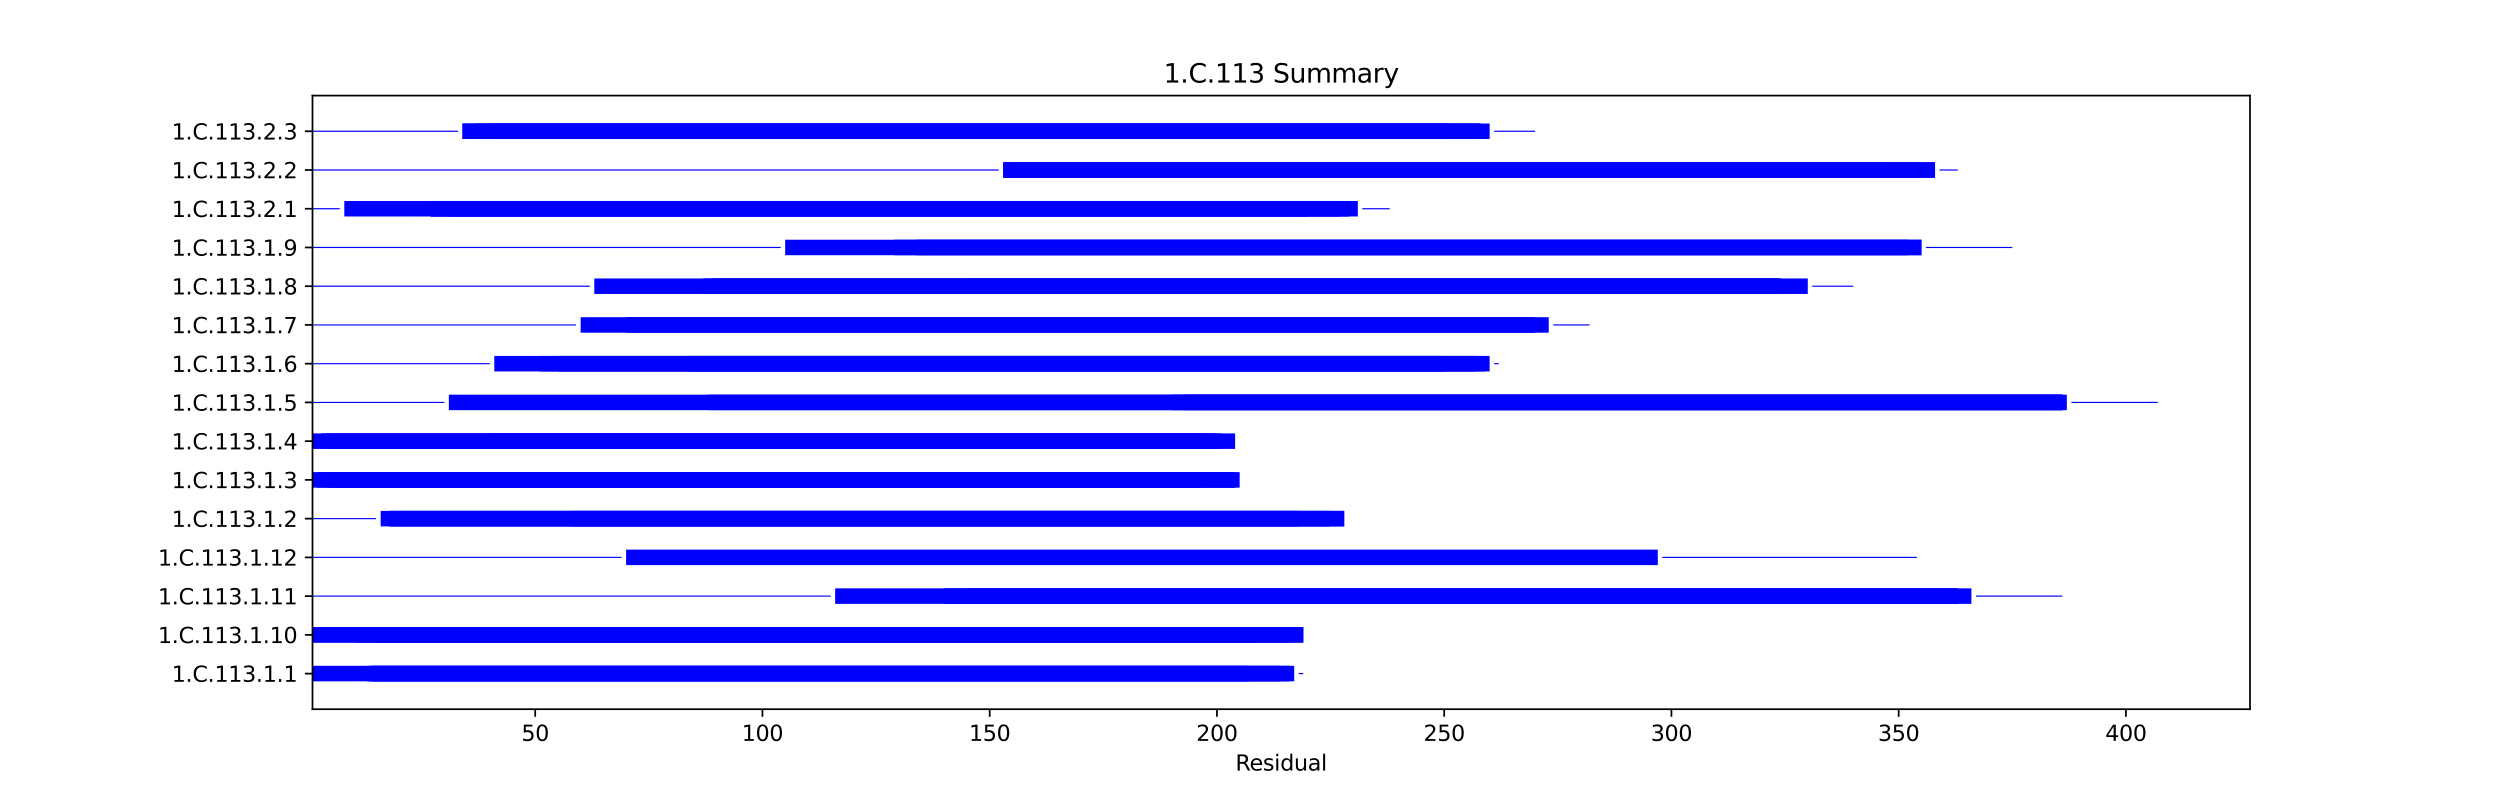 <?xml version="1.0" encoding="utf-8" standalone="no"?>
<!DOCTYPE svg PUBLIC "-//W3C//DTD SVG 1.1//EN"
  "http://www.w3.org/Graphics/SVG/1.1/DTD/svg11.dtd">
<svg xmlns:xlink="http://www.w3.org/1999/xlink" width="1152pt" height="367.2pt" viewBox="0 0 1152 367.2" xmlns="http://www.w3.org/2000/svg" version="1.1">
 <defs>
  <style type="text/css">*{stroke-linejoin: round; stroke-linecap: butt}</style>
 </defs>
 <g id="figure_1">
  <g id="patch_1">
   <path d="M 0 367.2 
L 1152 367.2 
L 1152 0 
L 0 0 
z
" style="fill: #ffffff"/>
  </g>
  <g id="axes_1">
   <g id="patch_2">
    <path d="M 144 326.808 
L 1036.8 326.808 
L 1036.8 44.064 
L 144 44.064 
z
" style="fill: #ffffff"/>
   </g>
   <g id="patch_3">
    <path d="M 144 313.956 
L 594.274 313.956 
L 594.274 306.816 
L 144 306.816 
z
" clip-path="url(#p13ab1cbaf1)" style="fill: #0000ff"/>
   </g>
   <g id="patch_4">
    <path d="M 169.132 313.956 
L 596.369 313.956 
L 596.369 306.816 
L 169.132 306.816 
z
" clip-path="url(#p13ab1cbaf1)" style="fill: #0000ff"/>
   </g>
   <g id="patch_5">
    <path d="M 171.226 313.956 
L 590.086 313.956 
L 590.086 306.816 
L 171.226 306.816 
z
" clip-path="url(#p13ab1cbaf1)" style="fill: #0000ff"/>
   </g>
   <g id="patch_6">
    <path d="M 171.226 313.956 
L 575.426 313.956 
L 575.426 306.816 
L 171.226 306.816 
z
" clip-path="url(#p13ab1cbaf1)" style="fill: #0000ff"/>
   </g>
   <g id="patch_7">
    <path d="M 598.463 310.654 
L 600.557 310.654 
L 600.557 310.118 
L 598.463 310.118 
z
" clip-path="url(#p13ab1cbaf1)" style="fill: #0000ff"/>
   </g>
   <g id="patch_8">
    <path d="M 144 296.106 
L 600.557 296.106 
L 600.557 288.966 
L 144 288.966 
z
" clip-path="url(#p13ab1cbaf1)" style="fill: #0000ff"/>
   </g>
   <g id="patch_9">
    <path d="M 144 296.106 
L 600.557 296.106 
L 600.557 288.966 
L 144 288.966 
z
" clip-path="url(#p13ab1cbaf1)" style="fill: #0000ff"/>
   </g>
   <g id="patch_10">
    <path d="M 164.943 296.106 
L 579.614 296.106 
L 579.614 288.966 
L 164.943 288.966 
z
" clip-path="url(#p13ab1cbaf1)" style="fill: #0000ff"/>
   </g>
   <g id="patch_11">
    <path d="M 173.32 296.106 
L 594.274 296.106 
L 594.274 288.966 
L 173.32 288.966 
z
" clip-path="url(#p13ab1cbaf1)" style="fill: #0000ff"/>
   </g>
   <g id="patch_12">
    <path d="M 144 274.954 
L 382.75 274.954 
L 382.75 274.418 
L 144 274.418 
z
" clip-path="url(#p13ab1cbaf1)" style="fill: #0000ff"/>
   </g>
   <g id="patch_13">
    <path d="M 384.844 278.256 
L 908.419 278.256 
L 908.419 271.116 
L 384.844 271.116 
z
" clip-path="url(#p13ab1cbaf1)" style="fill: #0000ff"/>
   </g>
   <g id="patch_14">
    <path d="M 435.108 278.256 
L 902.137 278.256 
L 902.137 271.116 
L 435.108 271.116 
z
" clip-path="url(#p13ab1cbaf1)" style="fill: #0000ff"/>
   </g>
   <g id="patch_15">
    <path d="M 445.579 278.256 
L 902.137 278.256 
L 902.137 271.116 
L 445.579 271.116 
z
" clip-path="url(#p13ab1cbaf1)" style="fill: #0000ff"/>
   </g>
   <g id="patch_16">
    <path d="M 910.514 274.954 
L 950.305 274.954 
L 950.305 274.418 
L 910.514 274.418 
z
" clip-path="url(#p13ab1cbaf1)" style="fill: #0000ff"/>
   </g>
   <g id="patch_17">
    <path d="M 144 257.104 
L 286.412 257.104 
L 286.412 256.568 
L 144 256.568 
z
" clip-path="url(#p13ab1cbaf1)" style="fill: #0000ff"/>
   </g>
   <g id="patch_18">
    <path d="M 288.507 260.406 
L 763.913 260.406 
L 763.913 253.266 
L 288.507 253.266 
z
" clip-path="url(#p13ab1cbaf1)" style="fill: #0000ff"/>
   </g>
   <g id="patch_19">
    <path d="M 766.007 257.104 
L 883.288 257.104 
L 883.288 256.568 
L 766.007 256.568 
z
" clip-path="url(#p13ab1cbaf1)" style="fill: #0000ff"/>
   </g>
   <g id="patch_20">
    <path d="M 144 239.254 
L 173.32 239.254 
L 173.32 238.718 
L 144 238.718 
z
" clip-path="url(#p13ab1cbaf1)" style="fill: #0000ff"/>
   </g>
   <g id="patch_21">
    <path d="M 175.414 242.556 
L 619.406 242.556 
L 619.406 235.416 
L 175.414 235.416 
z
" clip-path="url(#p13ab1cbaf1)" style="fill: #0000ff"/>
   </g>
   <g id="patch_22">
    <path d="M 179.603 242.556 
L 613.123 242.556 
L 613.123 235.416 
L 179.603 235.416 
z
" clip-path="url(#p13ab1cbaf1)" style="fill: #0000ff"/>
   </g>
   <g id="patch_23">
    <path d="M 179.603 242.556 
L 598.463 242.556 
L 598.463 235.416 
L 179.603 235.416 
z
" clip-path="url(#p13ab1cbaf1)" style="fill: #0000ff"/>
   </g>
   <g id="patch_24">
    <path d="M 263.375 242.556 
L 619.406 242.556 
L 619.406 235.416 
L 263.375 235.416 
z
" clip-path="url(#p13ab1cbaf1)" style="fill: #0000ff"/>
   </g>
   <g id="patch_25">
    <path d="M 621.5 239.254 
L 621.5 239.254 
L 621.5 238.718 
L 621.5 238.718 
z
" clip-path="url(#p13ab1cbaf1)" style="fill: #0000ff"/>
   </g>
   <g id="patch_26">
    <path d="M 144 224.706 
L 571.237 224.706 
L 571.237 217.566 
L 144 217.566 
z
" clip-path="url(#p13ab1cbaf1)" style="fill: #0000ff"/>
   </g>
   <g id="patch_27">
    <path d="M 146.094 224.706 
L 554.483 224.706 
L 554.483 217.566 
L 146.094 217.566 
z
" clip-path="url(#p13ab1cbaf1)" style="fill: #0000ff"/>
   </g>
   <g id="patch_28">
    <path d="M 150.283 224.706 
L 569.143 224.706 
L 569.143 217.566 
L 150.283 217.566 
z
" clip-path="url(#p13ab1cbaf1)" style="fill: #0000ff"/>
   </g>
   <g id="patch_29">
    <path d="M 152.377 224.706 
L 569.143 224.706 
L 569.143 217.566 
L 152.377 217.566 
z
" clip-path="url(#p13ab1cbaf1)" style="fill: #0000ff"/>
   </g>
   <g id="patch_30">
    <path d="M 144 206.856 
L 554.483 206.856 
L 554.483 199.716 
L 144 199.716 
z
" clip-path="url(#p13ab1cbaf1)" style="fill: #0000ff"/>
   </g>
   <g id="patch_31">
    <path d="M 148.189 206.856 
L 562.86 206.856 
L 562.86 199.716 
L 148.189 199.716 
z
" clip-path="url(#p13ab1cbaf1)" style="fill: #0000ff"/>
   </g>
   <g id="patch_32">
    <path d="M 150.283 206.856 
L 569.143 206.856 
L 569.143 199.716 
L 150.283 199.716 
z
" clip-path="url(#p13ab1cbaf1)" style="fill: #0000ff"/>
   </g>
   <g id="patch_33">
    <path d="M 225.678 206.856 
L 560.766 206.856 
L 560.766 199.716 
L 225.678 199.716 
z
" clip-path="url(#p13ab1cbaf1)" style="fill: #0000ff"/>
   </g>
   <g id="patch_34">
    <path d="M 571.237 203.554 
L 571.237 203.554 
L 571.237 203.018 
L 571.237 203.018 
z
" clip-path="url(#p13ab1cbaf1)" style="fill: #0000ff"/>
   </g>
   <g id="patch_35">
    <path d="M 144 185.704 
L 204.735 185.704 
L 204.735 185.168 
L 144 185.168 
z
" clip-path="url(#p13ab1cbaf1)" style="fill: #0000ff"/>
   </g>
   <g id="patch_36">
    <path d="M 206.829 189.006 
L 546.106 189.006 
L 546.106 181.866 
L 206.829 181.866 
z
" clip-path="url(#p13ab1cbaf1)" style="fill: #0000ff"/>
   </g>
   <g id="patch_37">
    <path d="M 326.204 189.006 
L 546.106 189.006 
L 546.106 181.866 
L 326.204 181.866 
z
" clip-path="url(#p13ab1cbaf1)" style="fill: #0000ff"/>
   </g>
   <g id="patch_38">
    <path d="M 539.823 189.006 
L 950.305 189.006 
L 950.305 181.866 
L 539.823 181.866 
z
" clip-path="url(#p13ab1cbaf1)" style="fill: #0000ff"/>
   </g>
   <g id="patch_39">
    <path d="M 546.106 189.006 
L 950.305 189.006 
L 950.305 181.866 
L 546.106 181.866 
z
" clip-path="url(#p13ab1cbaf1)" style="fill: #0000ff"/>
   </g>
   <g id="patch_40">
    <path d="M 546.106 189.006 
L 952.4 189.006 
L 952.4 181.866 
L 546.106 181.866 
z
" clip-path="url(#p13ab1cbaf1)" style="fill: #0000ff"/>
   </g>
   <g id="patch_41">
    <path d="M 546.106 189.006 
L 950.305 189.006 
L 950.305 181.866 
L 546.106 181.866 
z
" clip-path="url(#p13ab1cbaf1)" style="fill: #0000ff"/>
   </g>
   <g id="patch_42">
    <path d="M 954.494 185.704 
L 994.286 185.704 
L 994.286 185.168 
L 954.494 185.168 
z
" clip-path="url(#p13ab1cbaf1)" style="fill: #0000ff"/>
   </g>
   <g id="patch_43">
    <path d="M 144 167.854 
L 225.678 167.854 
L 225.678 167.318 
L 144 167.318 
z
" clip-path="url(#p13ab1cbaf1)" style="fill: #0000ff"/>
   </g>
   <g id="patch_44">
    <path d="M 227.772 171.156 
L 686.424 171.156 
L 686.424 164.016 
L 227.772 164.016 
z
" clip-path="url(#p13ab1cbaf1)" style="fill: #0000ff"/>
   </g>
   <g id="patch_45">
    <path d="M 248.715 171.156 
L 680.141 171.156 
L 680.141 164.016 
L 248.715 164.016 
z
" clip-path="url(#p13ab1cbaf1)" style="fill: #0000ff"/>
   </g>
   <g id="patch_46">
    <path d="M 257.092 171.156 
L 665.481 171.156 
L 665.481 164.016 
L 257.092 164.016 
z
" clip-path="url(#p13ab1cbaf1)" style="fill: #0000ff"/>
   </g>
   <g id="patch_47">
    <path d="M 317.827 171.156 
L 684.329 171.156 
L 684.329 164.016 
L 317.827 164.016 
z
" clip-path="url(#p13ab1cbaf1)" style="fill: #0000ff"/>
   </g>
   <g id="patch_48">
    <path d="M 688.518 167.854 
L 690.612 167.854 
L 690.612 167.318 
L 688.518 167.318 
z
" clip-path="url(#p13ab1cbaf1)" style="fill: #0000ff"/>
   </g>
   <g id="patch_49">
    <path d="M 144 150.004 
L 265.469 150.004 
L 265.469 149.468 
L 144 149.468 
z
" clip-path="url(#p13ab1cbaf1)" style="fill: #0000ff"/>
   </g>
   <g id="patch_50">
    <path d="M 267.564 153.306 
L 713.65 153.306 
L 713.65 146.166 
L 267.564 146.166 
z
" clip-path="url(#p13ab1cbaf1)" style="fill: #0000ff"/>
   </g>
   <g id="patch_51">
    <path d="M 288.507 153.306 
L 707.367 153.306 
L 707.367 146.166 
L 288.507 146.166 
z
" clip-path="url(#p13ab1cbaf1)" style="fill: #0000ff"/>
   </g>
   <g id="patch_52">
    <path d="M 715.744 150.004 
L 732.498 150.004 
L 732.498 149.468 
L 715.744 149.468 
z
" clip-path="url(#p13ab1cbaf1)" style="fill: #0000ff"/>
   </g>
   <g id="patch_53">
    <path d="M 144 132.154 
L 271.752 132.154 
L 271.752 131.618 
L 144 131.618 
z
" clip-path="url(#p13ab1cbaf1)" style="fill: #0000ff"/>
   </g>
   <g id="patch_54">
    <path d="M 273.847 135.456 
L 820.459 135.456 
L 820.459 128.316 
L 273.847 128.316 
z
" clip-path="url(#p13ab1cbaf1)" style="fill: #0000ff"/>
   </g>
   <g id="patch_55">
    <path d="M 324.11 135.456 
L 818.365 135.456 
L 818.365 128.316 
L 324.11 128.316 
z
" clip-path="url(#p13ab1cbaf1)" style="fill: #0000ff"/>
   </g>
   <g id="patch_56">
    <path d="M 328.298 135.456 
L 820.459 135.456 
L 820.459 128.316 
L 328.298 128.316 
z
" clip-path="url(#p13ab1cbaf1)" style="fill: #0000ff"/>
   </g>
   <g id="patch_57">
    <path d="M 445.579 135.456 
L 833.025 135.456 
L 833.025 128.316 
L 445.579 128.316 
z
" clip-path="url(#p13ab1cbaf1)" style="fill: #0000ff"/>
   </g>
   <g id="patch_58">
    <path d="M 835.119 132.154 
L 853.968 132.154 
L 853.968 131.618 
L 835.119 131.618 
z
" clip-path="url(#p13ab1cbaf1)" style="fill: #0000ff"/>
   </g>
   <g id="patch_59">
    <path d="M 144 114.304 
L 359.713 114.304 
L 359.713 113.768 
L 144 113.768 
z
" clip-path="url(#p13ab1cbaf1)" style="fill: #0000ff"/>
   </g>
   <g id="patch_60">
    <path d="M 361.807 117.606 
L 885.382 117.606 
L 885.382 110.466 
L 361.807 110.466 
z
" clip-path="url(#p13ab1cbaf1)" style="fill: #0000ff"/>
   </g>
   <g id="patch_61">
    <path d="M 412.07 117.606 
L 879.099 117.606 
L 879.099 110.466 
L 412.07 110.466 
z
" clip-path="url(#p13ab1cbaf1)" style="fill: #0000ff"/>
   </g>
   <g id="patch_62">
    <path d="M 422.542 117.606 
L 885.382 117.606 
L 885.382 110.466 
L 422.542 110.466 
z
" clip-path="url(#p13ab1cbaf1)" style="fill: #0000ff"/>
   </g>
   <g id="patch_63">
    <path d="M 887.476 114.304 
L 927.268 114.304 
L 927.268 113.768 
L 887.476 113.768 
z
" clip-path="url(#p13ab1cbaf1)" style="fill: #0000ff"/>
   </g>
   <g id="patch_64">
    <path d="M 144 96.454 
L 156.566 96.454 
L 156.566 95.918 
L 144 95.918 
z
" clip-path="url(#p13ab1cbaf1)" style="fill: #0000ff"/>
   </g>
   <g id="patch_65">
    <path d="M 158.66 99.756 
L 621.5 99.756 
L 621.5 92.616 
L 158.66 92.616 
z
" clip-path="url(#p13ab1cbaf1)" style="fill: #0000ff"/>
   </g>
   <g id="patch_66">
    <path d="M 198.452 99.756 
L 625.689 99.756 
L 625.689 92.616 
L 198.452 92.616 
z
" clip-path="url(#p13ab1cbaf1)" style="fill: #0000ff"/>
   </g>
   <g id="patch_67">
    <path d="M 198.452 99.756 
L 617.312 99.756 
L 617.312 92.616 
L 198.452 92.616 
z
" clip-path="url(#p13ab1cbaf1)" style="fill: #0000ff"/>
   </g>
   <g id="patch_68">
    <path d="M 206.829 99.756 
L 602.652 99.756 
L 602.652 92.616 
L 206.829 92.616 
z
" clip-path="url(#p13ab1cbaf1)" style="fill: #0000ff"/>
   </g>
   <g id="patch_69">
    <path d="M 627.783 96.454 
L 640.349 96.454 
L 640.349 95.918 
L 627.783 95.918 
z
" clip-path="url(#p13ab1cbaf1)" style="fill: #0000ff"/>
   </g>
   <g id="patch_70">
    <path d="M 144 78.604 
L 460.239 78.604 
L 460.239 78.068 
L 144 78.068 
z
" clip-path="url(#p13ab1cbaf1)" style="fill: #0000ff"/>
   </g>
   <g id="patch_71">
    <path d="M 462.334 81.906 
L 891.665 81.906 
L 891.665 74.766 
L 462.334 74.766 
z
" clip-path="url(#p13ab1cbaf1)" style="fill: #0000ff"/>
   </g>
   <g id="patch_72">
    <path d="M 462.334 81.906 
L 891.665 81.906 
L 891.665 74.766 
L 462.334 74.766 
z
" clip-path="url(#p13ab1cbaf1)" style="fill: #0000ff"/>
   </g>
   <g id="patch_73">
    <path d="M 462.334 81.906 
L 885.382 81.906 
L 885.382 74.766 
L 462.334 74.766 
z
" clip-path="url(#p13ab1cbaf1)" style="fill: #0000ff"/>
   </g>
   <g id="patch_74">
    <path d="M 470.711 81.906 
L 870.722 81.906 
L 870.722 74.766 
L 470.711 74.766 
z
" clip-path="url(#p13ab1cbaf1)" style="fill: #0000ff"/>
   </g>
   <g id="patch_75">
    <path d="M 893.759 78.604 
L 902.137 78.604 
L 902.137 78.068 
L 893.759 78.068 
z
" clip-path="url(#p13ab1cbaf1)" style="fill: #0000ff"/>
   </g>
   <g id="patch_76">
    <path d="M 144 60.754 
L 211.018 60.754 
L 211.018 60.218 
L 144 60.218 
z
" clip-path="url(#p13ab1cbaf1)" style="fill: #0000ff"/>
   </g>
   <g id="patch_77">
    <path d="M 213.112 64.056 
L 682.235 64.056 
L 682.235 56.916 
L 213.112 56.916 
z
" clip-path="url(#p13ab1cbaf1)" style="fill: #0000ff"/>
   </g>
   <g id="patch_78">
    <path d="M 213.112 64.056 
L 682.235 64.056 
L 682.235 56.916 
L 213.112 56.916 
z
" clip-path="url(#p13ab1cbaf1)" style="fill: #0000ff"/>
   </g>
   <g id="patch_79">
    <path d="M 219.395 64.056 
L 686.424 64.056 
L 686.424 56.916 
L 219.395 56.916 
z
" clip-path="url(#p13ab1cbaf1)" style="fill: #0000ff"/>
   </g>
   <g id="patch_80">
    <path d="M 227.772 64.056 
L 667.575 64.056 
L 667.575 56.916 
L 227.772 56.916 
z
" clip-path="url(#p13ab1cbaf1)" style="fill: #0000ff"/>
   </g>
   <g id="patch_81">
    <path d="M 688.518 60.754 
L 707.367 60.754 
L 707.367 60.218 
L 688.518 60.218 
z
" clip-path="url(#p13ab1cbaf1)" style="fill: #0000ff"/>
   </g>
   <g id="matplotlib.axis_1">
    <g id="xtick_1">
     <g id="line2d_1">
      <defs>
       <path id="m85d00f47fe" d="M 0 0 
L 0 3.5 
" style="stroke: #000000; stroke-width: 0.8"/>
      </defs>
      <g>
       <use xlink:href="#m85d00f47fe" x="246.621" y="326.808" style="stroke: #000000; stroke-width: 0.8"/>
      </g>
     </g>
     <g id="text_1">
      <!-- 50 -->
      <g transform="translate(240.258 341.406) scale(0.1 -0.1)">
       <defs>
        <path id="DejaVuSans-35" d="M 691 4666 
L 3169 4666 
L 3169 4134 
L 1269 4134 
L 1269 2991 
Q 1406 3038 1543 3061 
Q 1681 3084 1819 3084 
Q 2600 3084 3056 2656 
Q 3513 2228 3513 1497 
Q 3513 744 3044 326 
Q 2575 -91 1722 -91 
Q 1428 -91 1123 -41 
Q 819 9 494 109 
L 494 744 
Q 775 591 1075 516 
Q 1375 441 1709 441 
Q 2250 441 2565 725 
Q 2881 1009 2881 1497 
Q 2881 1984 2565 2268 
Q 2250 2553 1709 2553 
Q 1456 2553 1204 2497 
Q 953 2441 691 2322 
L 691 4666 
z
" transform="scale(0.016)"/>
        <path id="DejaVuSans-30" d="M 2034 4250 
Q 1547 4250 1301 3770 
Q 1056 3291 1056 2328 
Q 1056 1369 1301 889 
Q 1547 409 2034 409 
Q 2525 409 2770 889 
Q 3016 1369 3016 2328 
Q 3016 3291 2770 3770 
Q 2525 4250 2034 4250 
z
M 2034 4750 
Q 2819 4750 3233 4129 
Q 3647 3509 3647 2328 
Q 3647 1150 3233 529 
Q 2819 -91 2034 -91 
Q 1250 -91 836 529 
Q 422 1150 422 2328 
Q 422 3509 836 4129 
Q 1250 4750 2034 4750 
z
" transform="scale(0.016)"/>
       </defs>
       <use xlink:href="#DejaVuSans-35"/>
       <use xlink:href="#DejaVuSans-30" x="63.623"/>
      </g>
     </g>
    </g>
    <g id="xtick_2">
     <g id="line2d_2">
      <g>
       <use xlink:href="#m85d00f47fe" x="351.336" y="326.808" style="stroke: #000000; stroke-width: 0.8"/>
      </g>
     </g>
     <g id="text_2">
      <!-- 100 -->
      <g transform="translate(341.792 341.406) scale(0.1 -0.1)">
       <defs>
        <path id="DejaVuSans-31" d="M 794 531 
L 1825 531 
L 1825 4091 
L 703 3866 
L 703 4441 
L 1819 4666 
L 2450 4666 
L 2450 531 
L 3481 531 
L 3481 0 
L 794 0 
L 794 531 
z
" transform="scale(0.016)"/>
       </defs>
       <use xlink:href="#DejaVuSans-31"/>
       <use xlink:href="#DejaVuSans-30" x="63.623"/>
       <use xlink:href="#DejaVuSans-30" x="127.246"/>
      </g>
     </g>
    </g>
    <g id="xtick_3">
     <g id="line2d_3">
      <g>
       <use xlink:href="#m85d00f47fe" x="456.051" y="326.808" style="stroke: #000000; stroke-width: 0.8"/>
      </g>
     </g>
     <g id="text_3">
      <!-- 150 -->
      <g transform="translate(446.507 341.406) scale(0.1 -0.1)">
       <use xlink:href="#DejaVuSans-31"/>
       <use xlink:href="#DejaVuSans-35" x="63.623"/>
       <use xlink:href="#DejaVuSans-30" x="127.246"/>
      </g>
     </g>
    </g>
    <g id="xtick_4">
     <g id="line2d_4">
      <g>
       <use xlink:href="#m85d00f47fe" x="560.766" y="326.808" style="stroke: #000000; stroke-width: 0.8"/>
      </g>
     </g>
     <g id="text_4">
      <!-- 200 -->
      <g transform="translate(551.222 341.406) scale(0.1 -0.1)">
       <defs>
        <path id="DejaVuSans-32" d="M 1228 531 
L 3431 531 
L 3431 0 
L 469 0 
L 469 531 
Q 828 903 1448 1529 
Q 2069 2156 2228 2338 
Q 2531 2678 2651 2914 
Q 2772 3150 2772 3378 
Q 2772 3750 2511 3984 
Q 2250 4219 1831 4219 
Q 1534 4219 1204 4116 
Q 875 4013 500 3803 
L 500 4441 
Q 881 4594 1212 4672 
Q 1544 4750 1819 4750 
Q 2544 4750 2975 4387 
Q 3406 4025 3406 3419 
Q 3406 3131 3298 2873 
Q 3191 2616 2906 2266 
Q 2828 2175 2409 1742 
Q 1991 1309 1228 531 
z
" transform="scale(0.016)"/>
       </defs>
       <use xlink:href="#DejaVuSans-32"/>
       <use xlink:href="#DejaVuSans-30" x="63.623"/>
       <use xlink:href="#DejaVuSans-30" x="127.246"/>
      </g>
     </g>
    </g>
    <g id="xtick_5">
     <g id="line2d_5">
      <g>
       <use xlink:href="#m85d00f47fe" x="665.481" y="326.808" style="stroke: #000000; stroke-width: 0.8"/>
      </g>
     </g>
     <g id="text_5">
      <!-- 250 -->
      <g transform="translate(655.937 341.406) scale(0.1 -0.1)">
       <use xlink:href="#DejaVuSans-32"/>
       <use xlink:href="#DejaVuSans-35" x="63.623"/>
       <use xlink:href="#DejaVuSans-30" x="127.246"/>
      </g>
     </g>
    </g>
    <g id="xtick_6">
     <g id="line2d_6">
      <g>
       <use xlink:href="#m85d00f47fe" x="770.196" y="326.808" style="stroke: #000000; stroke-width: 0.8"/>
      </g>
     </g>
     <g id="text_6">
      <!-- 300 -->
      <g transform="translate(760.652 341.406) scale(0.1 -0.1)">
       <defs>
        <path id="DejaVuSans-33" d="M 2597 2516 
Q 3050 2419 3304 2112 
Q 3559 1806 3559 1356 
Q 3559 666 3084 287 
Q 2609 -91 1734 -91 
Q 1441 -91 1130 -33 
Q 819 25 488 141 
L 488 750 
Q 750 597 1062 519 
Q 1375 441 1716 441 
Q 2309 441 2620 675 
Q 2931 909 2931 1356 
Q 2931 1769 2642 2001 
Q 2353 2234 1838 2234 
L 1294 2234 
L 1294 2753 
L 1863 2753 
Q 2328 2753 2575 2939 
Q 2822 3125 2822 3475 
Q 2822 3834 2567 4026 
Q 2313 4219 1838 4219 
Q 1578 4219 1281 4162 
Q 984 4106 628 3988 
L 628 4550 
Q 988 4650 1302 4700 
Q 1616 4750 1894 4750 
Q 2613 4750 3031 4423 
Q 3450 4097 3450 3541 
Q 3450 3153 3228 2886 
Q 3006 2619 2597 2516 
z
" transform="scale(0.016)"/>
       </defs>
       <use xlink:href="#DejaVuSans-33"/>
       <use xlink:href="#DejaVuSans-30" x="63.623"/>
       <use xlink:href="#DejaVuSans-30" x="127.246"/>
      </g>
     </g>
    </g>
    <g id="xtick_7">
     <g id="line2d_7">
      <g>
       <use xlink:href="#m85d00f47fe" x="874.911" y="326.808" style="stroke: #000000; stroke-width: 0.8"/>
      </g>
     </g>
     <g id="text_7">
      <!-- 350 -->
      <g transform="translate(865.367 341.406) scale(0.1 -0.1)">
       <use xlink:href="#DejaVuSans-33"/>
       <use xlink:href="#DejaVuSans-35" x="63.623"/>
       <use xlink:href="#DejaVuSans-30" x="127.246"/>
      </g>
     </g>
    </g>
    <g id="xtick_8">
     <g id="line2d_8">
      <g>
       <use xlink:href="#m85d00f47fe" x="979.626" y="326.808" style="stroke: #000000; stroke-width: 0.8"/>
      </g>
     </g>
     <g id="text_8">
      <!-- 400 -->
      <g transform="translate(970.082 341.406) scale(0.1 -0.1)">
       <defs>
        <path id="DejaVuSans-34" d="M 2419 4116 
L 825 1625 
L 2419 1625 
L 2419 4116 
z
M 2253 4666 
L 3047 4666 
L 3047 1625 
L 3713 1625 
L 3713 1100 
L 3047 1100 
L 3047 0 
L 2419 0 
L 2419 1100 
L 313 1100 
L 313 1709 
L 2253 4666 
z
" transform="scale(0.016)"/>
       </defs>
       <use xlink:href="#DejaVuSans-34"/>
       <use xlink:href="#DejaVuSans-30" x="63.623"/>
       <use xlink:href="#DejaVuSans-30" x="127.246"/>
      </g>
     </g>
    </g>
    <g id="text_9">
     <!-- Residual -->
     <g transform="translate(569.284 355.085) scale(0.1 -0.1)">
      <defs>
       <path id="DejaVuSans-52" d="M 2841 2188 
Q 3044 2119 3236 1894 
Q 3428 1669 3622 1275 
L 4263 0 
L 3584 0 
L 2988 1197 
Q 2756 1666 2539 1819 
Q 2322 1972 1947 1972 
L 1259 1972 
L 1259 0 
L 628 0 
L 628 4666 
L 2053 4666 
Q 2853 4666 3247 4331 
Q 3641 3997 3641 3322 
Q 3641 2881 3436 2590 
Q 3231 2300 2841 2188 
z
M 1259 4147 
L 1259 2491 
L 2053 2491 
Q 2509 2491 2742 2702 
Q 2975 2913 2975 3322 
Q 2975 3731 2742 3939 
Q 2509 4147 2053 4147 
L 1259 4147 
z
" transform="scale(0.016)"/>
       <path id="DejaVuSans-65" d="M 3597 1894 
L 3597 1613 
L 953 1613 
Q 991 1019 1311 708 
Q 1631 397 2203 397 
Q 2534 397 2845 478 
Q 3156 559 3463 722 
L 3463 178 
Q 3153 47 2828 -22 
Q 2503 -91 2169 -91 
Q 1331 -91 842 396 
Q 353 884 353 1716 
Q 353 2575 817 3079 
Q 1281 3584 2069 3584 
Q 2775 3584 3186 3129 
Q 3597 2675 3597 1894 
z
M 3022 2063 
Q 3016 2534 2758 2815 
Q 2500 3097 2075 3097 
Q 1594 3097 1305 2825 
Q 1016 2553 972 2059 
L 3022 2063 
z
" transform="scale(0.016)"/>
       <path id="DejaVuSans-73" d="M 2834 3397 
L 2834 2853 
Q 2591 2978 2328 3040 
Q 2066 3103 1784 3103 
Q 1356 3103 1142 2972 
Q 928 2841 928 2578 
Q 928 2378 1081 2264 
Q 1234 2150 1697 2047 
L 1894 2003 
Q 2506 1872 2764 1633 
Q 3022 1394 3022 966 
Q 3022 478 2636 193 
Q 2250 -91 1575 -91 
Q 1294 -91 989 -36 
Q 684 19 347 128 
L 347 722 
Q 666 556 975 473 
Q 1284 391 1588 391 
Q 1994 391 2212 530 
Q 2431 669 2431 922 
Q 2431 1156 2273 1281 
Q 2116 1406 1581 1522 
L 1381 1569 
Q 847 1681 609 1914 
Q 372 2147 372 2553 
Q 372 3047 722 3315 
Q 1072 3584 1716 3584 
Q 2034 3584 2315 3537 
Q 2597 3491 2834 3397 
z
" transform="scale(0.016)"/>
       <path id="DejaVuSans-69" d="M 603 3500 
L 1178 3500 
L 1178 0 
L 603 0 
L 603 3500 
z
M 603 4863 
L 1178 4863 
L 1178 4134 
L 603 4134 
L 603 4863 
z
" transform="scale(0.016)"/>
       <path id="DejaVuSans-64" d="M 2906 2969 
L 2906 4863 
L 3481 4863 
L 3481 0 
L 2906 0 
L 2906 525 
Q 2725 213 2448 61 
Q 2172 -91 1784 -91 
Q 1150 -91 751 415 
Q 353 922 353 1747 
Q 353 2572 751 3078 
Q 1150 3584 1784 3584 
Q 2172 3584 2448 3432 
Q 2725 3281 2906 2969 
z
M 947 1747 
Q 947 1113 1208 752 
Q 1469 391 1925 391 
Q 2381 391 2643 752 
Q 2906 1113 2906 1747 
Q 2906 2381 2643 2742 
Q 2381 3103 1925 3103 
Q 1469 3103 1208 2742 
Q 947 2381 947 1747 
z
" transform="scale(0.016)"/>
       <path id="DejaVuSans-75" d="M 544 1381 
L 544 3500 
L 1119 3500 
L 1119 1403 
Q 1119 906 1312 657 
Q 1506 409 1894 409 
Q 2359 409 2629 706 
Q 2900 1003 2900 1516 
L 2900 3500 
L 3475 3500 
L 3475 0 
L 2900 0 
L 2900 538 
Q 2691 219 2414 64 
Q 2138 -91 1772 -91 
Q 1169 -91 856 284 
Q 544 659 544 1381 
z
M 1991 3584 
L 1991 3584 
z
" transform="scale(0.016)"/>
       <path id="DejaVuSans-61" d="M 2194 1759 
Q 1497 1759 1228 1600 
Q 959 1441 959 1056 
Q 959 750 1161 570 
Q 1363 391 1709 391 
Q 2188 391 2477 730 
Q 2766 1069 2766 1631 
L 2766 1759 
L 2194 1759 
z
M 3341 1997 
L 3341 0 
L 2766 0 
L 2766 531 
Q 2569 213 2275 61 
Q 1981 -91 1556 -91 
Q 1019 -91 701 211 
Q 384 513 384 1019 
Q 384 1609 779 1909 
Q 1175 2209 1959 2209 
L 2766 2209 
L 2766 2266 
Q 2766 2663 2505 2880 
Q 2244 3097 1772 3097 
Q 1472 3097 1187 3025 
Q 903 2953 641 2809 
L 641 3341 
Q 956 3463 1253 3523 
Q 1550 3584 1831 3584 
Q 2591 3584 2966 3190 
Q 3341 2797 3341 1997 
z
" transform="scale(0.016)"/>
       <path id="DejaVuSans-6c" d="M 603 4863 
L 1178 4863 
L 1178 0 
L 603 0 
L 603 4863 
z
" transform="scale(0.016)"/>
      </defs>
      <use xlink:href="#DejaVuSans-52"/>
      <use xlink:href="#DejaVuSans-65" x="64.982"/>
      <use xlink:href="#DejaVuSans-73" x="126.506"/>
      <use xlink:href="#DejaVuSans-69" x="178.605"/>
      <use xlink:href="#DejaVuSans-64" x="206.389"/>
      <use xlink:href="#DejaVuSans-75" x="269.865"/>
      <use xlink:href="#DejaVuSans-61" x="333.244"/>
      <use xlink:href="#DejaVuSans-6c" x="394.523"/>
     </g>
    </g>
   </g>
   <g id="matplotlib.axis_2">
    <g id="ytick_1">
     <g id="line2d_9">
      <defs>
       <path id="mdbdd8596bf" d="M 0 0 
L -3.5 0 
" style="stroke: #000000; stroke-width: 0.8"/>
      </defs>
      <g>
       <use xlink:href="#mdbdd8596bf" x="144" y="310.386" style="stroke: #000000; stroke-width: 0.8"/>
      </g>
     </g>
     <g id="text_10">
      <!-- 1.C.113.1.1 -->
      <g transform="translate(79.13 314.185) scale(0.1 -0.1)">
       <defs>
        <path id="DejaVuSans-2e" d="M 684 794 
L 1344 794 
L 1344 0 
L 684 0 
L 684 794 
z
" transform="scale(0.016)"/>
        <path id="DejaVuSans-43" d="M 4122 4306 
L 4122 3641 
Q 3803 3938 3442 4084 
Q 3081 4231 2675 4231 
Q 1875 4231 1450 3742 
Q 1025 3253 1025 2328 
Q 1025 1406 1450 917 
Q 1875 428 2675 428 
Q 3081 428 3442 575 
Q 3803 722 4122 1019 
L 4122 359 
Q 3791 134 3420 21 
Q 3050 -91 2638 -91 
Q 1578 -91 968 557 
Q 359 1206 359 2328 
Q 359 3453 968 4101 
Q 1578 4750 2638 4750 
Q 3056 4750 3426 4639 
Q 3797 4528 4122 4306 
z
" transform="scale(0.016)"/>
       </defs>
       <use xlink:href="#DejaVuSans-31"/>
       <use xlink:href="#DejaVuSans-2e" x="63.623"/>
       <use xlink:href="#DejaVuSans-43" x="95.41"/>
       <use xlink:href="#DejaVuSans-2e" x="165.234"/>
       <use xlink:href="#DejaVuSans-31" x="197.021"/>
       <use xlink:href="#DejaVuSans-31" x="260.645"/>
       <use xlink:href="#DejaVuSans-33" x="324.268"/>
       <use xlink:href="#DejaVuSans-2e" x="387.891"/>
       <use xlink:href="#DejaVuSans-31" x="419.678"/>
       <use xlink:href="#DejaVuSans-2e" x="483.301"/>
       <use xlink:href="#DejaVuSans-31" x="515.088"/>
      </g>
     </g>
    </g>
    <g id="ytick_2">
     <g id="line2d_10">
      <g>
       <use xlink:href="#mdbdd8596bf" x="144" y="292.536" style="stroke: #000000; stroke-width: 0.8"/>
      </g>
     </g>
     <g id="text_11">
      <!-- 1.C.113.1.10 -->
      <g transform="translate(72.767 296.335) scale(0.1 -0.1)">
       <use xlink:href="#DejaVuSans-31"/>
       <use xlink:href="#DejaVuSans-2e" x="63.623"/>
       <use xlink:href="#DejaVuSans-43" x="95.41"/>
       <use xlink:href="#DejaVuSans-2e" x="165.234"/>
       <use xlink:href="#DejaVuSans-31" x="197.021"/>
       <use xlink:href="#DejaVuSans-31" x="260.645"/>
       <use xlink:href="#DejaVuSans-33" x="324.268"/>
       <use xlink:href="#DejaVuSans-2e" x="387.891"/>
       <use xlink:href="#DejaVuSans-31" x="419.678"/>
       <use xlink:href="#DejaVuSans-2e" x="483.301"/>
       <use xlink:href="#DejaVuSans-31" x="515.088"/>
       <use xlink:href="#DejaVuSans-30" x="578.711"/>
      </g>
     </g>
    </g>
    <g id="ytick_3">
     <g id="line2d_11">
      <g>
       <use xlink:href="#mdbdd8596bf" x="144" y="274.686" style="stroke: #000000; stroke-width: 0.8"/>
      </g>
     </g>
     <g id="text_12">
      <!-- 1.C.113.1.11 -->
      <g transform="translate(72.767 278.485) scale(0.1 -0.1)">
       <use xlink:href="#DejaVuSans-31"/>
       <use xlink:href="#DejaVuSans-2e" x="63.623"/>
       <use xlink:href="#DejaVuSans-43" x="95.41"/>
       <use xlink:href="#DejaVuSans-2e" x="165.234"/>
       <use xlink:href="#DejaVuSans-31" x="197.021"/>
       <use xlink:href="#DejaVuSans-31" x="260.645"/>
       <use xlink:href="#DejaVuSans-33" x="324.268"/>
       <use xlink:href="#DejaVuSans-2e" x="387.891"/>
       <use xlink:href="#DejaVuSans-31" x="419.678"/>
       <use xlink:href="#DejaVuSans-2e" x="483.301"/>
       <use xlink:href="#DejaVuSans-31" x="515.088"/>
       <use xlink:href="#DejaVuSans-31" x="578.711"/>
      </g>
     </g>
    </g>
    <g id="ytick_4">
     <g id="line2d_12">
      <g>
       <use xlink:href="#mdbdd8596bf" x="144" y="256.836" style="stroke: #000000; stroke-width: 0.8"/>
      </g>
     </g>
     <g id="text_13">
      <!-- 1.C.113.1.12 -->
      <g transform="translate(72.767 260.635) scale(0.1 -0.1)">
       <use xlink:href="#DejaVuSans-31"/>
       <use xlink:href="#DejaVuSans-2e" x="63.623"/>
       <use xlink:href="#DejaVuSans-43" x="95.41"/>
       <use xlink:href="#DejaVuSans-2e" x="165.234"/>
       <use xlink:href="#DejaVuSans-31" x="197.021"/>
       <use xlink:href="#DejaVuSans-31" x="260.645"/>
       <use xlink:href="#DejaVuSans-33" x="324.268"/>
       <use xlink:href="#DejaVuSans-2e" x="387.891"/>
       <use xlink:href="#DejaVuSans-31" x="419.678"/>
       <use xlink:href="#DejaVuSans-2e" x="483.301"/>
       <use xlink:href="#DejaVuSans-31" x="515.088"/>
       <use xlink:href="#DejaVuSans-32" x="578.711"/>
      </g>
     </g>
    </g>
    <g id="ytick_5">
     <g id="line2d_13">
      <g>
       <use xlink:href="#mdbdd8596bf" x="144" y="238.986" style="stroke: #000000; stroke-width: 0.8"/>
      </g>
     </g>
     <g id="text_14">
      <!-- 1.C.113.1.2 -->
      <g transform="translate(79.13 242.785) scale(0.1 -0.1)">
       <use xlink:href="#DejaVuSans-31"/>
       <use xlink:href="#DejaVuSans-2e" x="63.623"/>
       <use xlink:href="#DejaVuSans-43" x="95.41"/>
       <use xlink:href="#DejaVuSans-2e" x="165.234"/>
       <use xlink:href="#DejaVuSans-31" x="197.021"/>
       <use xlink:href="#DejaVuSans-31" x="260.645"/>
       <use xlink:href="#DejaVuSans-33" x="324.268"/>
       <use xlink:href="#DejaVuSans-2e" x="387.891"/>
       <use xlink:href="#DejaVuSans-31" x="419.678"/>
       <use xlink:href="#DejaVuSans-2e" x="483.301"/>
       <use xlink:href="#DejaVuSans-32" x="515.088"/>
      </g>
     </g>
    </g>
    <g id="ytick_6">
     <g id="line2d_14">
      <g>
       <use xlink:href="#mdbdd8596bf" x="144" y="221.136" style="stroke: #000000; stroke-width: 0.8"/>
      </g>
     </g>
     <g id="text_15">
      <!-- 1.C.113.1.3 -->
      <g transform="translate(79.13 224.935) scale(0.1 -0.1)">
       <use xlink:href="#DejaVuSans-31"/>
       <use xlink:href="#DejaVuSans-2e" x="63.623"/>
       <use xlink:href="#DejaVuSans-43" x="95.41"/>
       <use xlink:href="#DejaVuSans-2e" x="165.234"/>
       <use xlink:href="#DejaVuSans-31" x="197.021"/>
       <use xlink:href="#DejaVuSans-31" x="260.645"/>
       <use xlink:href="#DejaVuSans-33" x="324.268"/>
       <use xlink:href="#DejaVuSans-2e" x="387.891"/>
       <use xlink:href="#DejaVuSans-31" x="419.678"/>
       <use xlink:href="#DejaVuSans-2e" x="483.301"/>
       <use xlink:href="#DejaVuSans-33" x="515.088"/>
      </g>
     </g>
    </g>
    <g id="ytick_7">
     <g id="line2d_15">
      <g>
       <use xlink:href="#mdbdd8596bf" x="144" y="203.286" style="stroke: #000000; stroke-width: 0.8"/>
      </g>
     </g>
     <g id="text_16">
      <!-- 1.C.113.1.4 -->
      <g transform="translate(79.13 207.085) scale(0.1 -0.1)">
       <use xlink:href="#DejaVuSans-31"/>
       <use xlink:href="#DejaVuSans-2e" x="63.623"/>
       <use xlink:href="#DejaVuSans-43" x="95.41"/>
       <use xlink:href="#DejaVuSans-2e" x="165.234"/>
       <use xlink:href="#DejaVuSans-31" x="197.021"/>
       <use xlink:href="#DejaVuSans-31" x="260.645"/>
       <use xlink:href="#DejaVuSans-33" x="324.268"/>
       <use xlink:href="#DejaVuSans-2e" x="387.891"/>
       <use xlink:href="#DejaVuSans-31" x="419.678"/>
       <use xlink:href="#DejaVuSans-2e" x="483.301"/>
       <use xlink:href="#DejaVuSans-34" x="515.088"/>
      </g>
     </g>
    </g>
    <g id="ytick_8">
     <g id="line2d_16">
      <g>
       <use xlink:href="#mdbdd8596bf" x="144" y="185.436" style="stroke: #000000; stroke-width: 0.8"/>
      </g>
     </g>
     <g id="text_17">
      <!-- 1.C.113.1.5 -->
      <g transform="translate(79.13 189.235) scale(0.1 -0.1)">
       <use xlink:href="#DejaVuSans-31"/>
       <use xlink:href="#DejaVuSans-2e" x="63.623"/>
       <use xlink:href="#DejaVuSans-43" x="95.41"/>
       <use xlink:href="#DejaVuSans-2e" x="165.234"/>
       <use xlink:href="#DejaVuSans-31" x="197.021"/>
       <use xlink:href="#DejaVuSans-31" x="260.645"/>
       <use xlink:href="#DejaVuSans-33" x="324.268"/>
       <use xlink:href="#DejaVuSans-2e" x="387.891"/>
       <use xlink:href="#DejaVuSans-31" x="419.678"/>
       <use xlink:href="#DejaVuSans-2e" x="483.301"/>
       <use xlink:href="#DejaVuSans-35" x="515.088"/>
      </g>
     </g>
    </g>
    <g id="ytick_9">
     <g id="line2d_17">
      <g>
       <use xlink:href="#mdbdd8596bf" x="144" y="167.586" style="stroke: #000000; stroke-width: 0.8"/>
      </g>
     </g>
     <g id="text_18">
      <!-- 1.C.113.1.6 -->
      <g transform="translate(79.13 171.385) scale(0.1 -0.1)">
       <defs>
        <path id="DejaVuSans-36" d="M 2113 2584 
Q 1688 2584 1439 2293 
Q 1191 2003 1191 1497 
Q 1191 994 1439 701 
Q 1688 409 2113 409 
Q 2538 409 2786 701 
Q 3034 994 3034 1497 
Q 3034 2003 2786 2293 
Q 2538 2584 2113 2584 
z
M 3366 4563 
L 3366 3988 
Q 3128 4100 2886 4159 
Q 2644 4219 2406 4219 
Q 1781 4219 1451 3797 
Q 1122 3375 1075 2522 
Q 1259 2794 1537 2939 
Q 1816 3084 2150 3084 
Q 2853 3084 3261 2657 
Q 3669 2231 3669 1497 
Q 3669 778 3244 343 
Q 2819 -91 2113 -91 
Q 1303 -91 875 529 
Q 447 1150 447 2328 
Q 447 3434 972 4092 
Q 1497 4750 2381 4750 
Q 2619 4750 2861 4703 
Q 3103 4656 3366 4563 
z
" transform="scale(0.016)"/>
       </defs>
       <use xlink:href="#DejaVuSans-31"/>
       <use xlink:href="#DejaVuSans-2e" x="63.623"/>
       <use xlink:href="#DejaVuSans-43" x="95.41"/>
       <use xlink:href="#DejaVuSans-2e" x="165.234"/>
       <use xlink:href="#DejaVuSans-31" x="197.021"/>
       <use xlink:href="#DejaVuSans-31" x="260.645"/>
       <use xlink:href="#DejaVuSans-33" x="324.268"/>
       <use xlink:href="#DejaVuSans-2e" x="387.891"/>
       <use xlink:href="#DejaVuSans-31" x="419.678"/>
       <use xlink:href="#DejaVuSans-2e" x="483.301"/>
       <use xlink:href="#DejaVuSans-36" x="515.088"/>
      </g>
     </g>
    </g>
    <g id="ytick_10">
     <g id="line2d_18">
      <g>
       <use xlink:href="#mdbdd8596bf" x="144" y="149.736" style="stroke: #000000; stroke-width: 0.8"/>
      </g>
     </g>
     <g id="text_19">
      <!-- 1.C.113.1.7 -->
      <g transform="translate(79.13 153.535) scale(0.1 -0.1)">
       <defs>
        <path id="DejaVuSans-37" d="M 525 4666 
L 3525 4666 
L 3525 4397 
L 1831 0 
L 1172 0 
L 2766 4134 
L 525 4134 
L 525 4666 
z
" transform="scale(0.016)"/>
       </defs>
       <use xlink:href="#DejaVuSans-31"/>
       <use xlink:href="#DejaVuSans-2e" x="63.623"/>
       <use xlink:href="#DejaVuSans-43" x="95.41"/>
       <use xlink:href="#DejaVuSans-2e" x="165.234"/>
       <use xlink:href="#DejaVuSans-31" x="197.021"/>
       <use xlink:href="#DejaVuSans-31" x="260.645"/>
       <use xlink:href="#DejaVuSans-33" x="324.268"/>
       <use xlink:href="#DejaVuSans-2e" x="387.891"/>
       <use xlink:href="#DejaVuSans-31" x="419.678"/>
       <use xlink:href="#DejaVuSans-2e" x="483.301"/>
       <use xlink:href="#DejaVuSans-37" x="515.088"/>
      </g>
     </g>
    </g>
    <g id="ytick_11">
     <g id="line2d_19">
      <g>
       <use xlink:href="#mdbdd8596bf" x="144" y="131.886" style="stroke: #000000; stroke-width: 0.8"/>
      </g>
     </g>
     <g id="text_20">
      <!-- 1.C.113.1.8 -->
      <g transform="translate(79.13 135.685) scale(0.1 -0.1)">
       <defs>
        <path id="DejaVuSans-38" d="M 2034 2216 
Q 1584 2216 1326 1975 
Q 1069 1734 1069 1313 
Q 1069 891 1326 650 
Q 1584 409 2034 409 
Q 2484 409 2743 651 
Q 3003 894 3003 1313 
Q 3003 1734 2745 1975 
Q 2488 2216 2034 2216 
z
M 1403 2484 
Q 997 2584 770 2862 
Q 544 3141 544 3541 
Q 544 4100 942 4425 
Q 1341 4750 2034 4750 
Q 2731 4750 3128 4425 
Q 3525 4100 3525 3541 
Q 3525 3141 3298 2862 
Q 3072 2584 2669 2484 
Q 3125 2378 3379 2068 
Q 3634 1759 3634 1313 
Q 3634 634 3220 271 
Q 2806 -91 2034 -91 
Q 1263 -91 848 271 
Q 434 634 434 1313 
Q 434 1759 690 2068 
Q 947 2378 1403 2484 
z
M 1172 3481 
Q 1172 3119 1398 2916 
Q 1625 2713 2034 2713 
Q 2441 2713 2670 2916 
Q 2900 3119 2900 3481 
Q 2900 3844 2670 4047 
Q 2441 4250 2034 4250 
Q 1625 4250 1398 4047 
Q 1172 3844 1172 3481 
z
" transform="scale(0.016)"/>
       </defs>
       <use xlink:href="#DejaVuSans-31"/>
       <use xlink:href="#DejaVuSans-2e" x="63.623"/>
       <use xlink:href="#DejaVuSans-43" x="95.41"/>
       <use xlink:href="#DejaVuSans-2e" x="165.234"/>
       <use xlink:href="#DejaVuSans-31" x="197.021"/>
       <use xlink:href="#DejaVuSans-31" x="260.645"/>
       <use xlink:href="#DejaVuSans-33" x="324.268"/>
       <use xlink:href="#DejaVuSans-2e" x="387.891"/>
       <use xlink:href="#DejaVuSans-31" x="419.678"/>
       <use xlink:href="#DejaVuSans-2e" x="483.301"/>
       <use xlink:href="#DejaVuSans-38" x="515.088"/>
      </g>
     </g>
    </g>
    <g id="ytick_12">
     <g id="line2d_20">
      <g>
       <use xlink:href="#mdbdd8596bf" x="144" y="114.036" style="stroke: #000000; stroke-width: 0.8"/>
      </g>
     </g>
     <g id="text_21">
      <!-- 1.C.113.1.9 -->
      <g transform="translate(79.13 117.835) scale(0.1 -0.1)">
       <defs>
        <path id="DejaVuSans-39" d="M 703 97 
L 703 672 
Q 941 559 1184 500 
Q 1428 441 1663 441 
Q 2288 441 2617 861 
Q 2947 1281 2994 2138 
Q 2813 1869 2534 1725 
Q 2256 1581 1919 1581 
Q 1219 1581 811 2004 
Q 403 2428 403 3163 
Q 403 3881 828 4315 
Q 1253 4750 1959 4750 
Q 2769 4750 3195 4129 
Q 3622 3509 3622 2328 
Q 3622 1225 3098 567 
Q 2575 -91 1691 -91 
Q 1453 -91 1209 -44 
Q 966 3 703 97 
z
M 1959 2075 
Q 2384 2075 2632 2365 
Q 2881 2656 2881 3163 
Q 2881 3666 2632 3958 
Q 2384 4250 1959 4250 
Q 1534 4250 1286 3958 
Q 1038 3666 1038 3163 
Q 1038 2656 1286 2365 
Q 1534 2075 1959 2075 
z
" transform="scale(0.016)"/>
       </defs>
       <use xlink:href="#DejaVuSans-31"/>
       <use xlink:href="#DejaVuSans-2e" x="63.623"/>
       <use xlink:href="#DejaVuSans-43" x="95.41"/>
       <use xlink:href="#DejaVuSans-2e" x="165.234"/>
       <use xlink:href="#DejaVuSans-31" x="197.021"/>
       <use xlink:href="#DejaVuSans-31" x="260.645"/>
       <use xlink:href="#DejaVuSans-33" x="324.268"/>
       <use xlink:href="#DejaVuSans-2e" x="387.891"/>
       <use xlink:href="#DejaVuSans-31" x="419.678"/>
       <use xlink:href="#DejaVuSans-2e" x="483.301"/>
       <use xlink:href="#DejaVuSans-39" x="515.088"/>
      </g>
     </g>
    </g>
    <g id="ytick_13">
     <g id="line2d_21">
      <g>
       <use xlink:href="#mdbdd8596bf" x="144" y="96.186" style="stroke: #000000; stroke-width: 0.8"/>
      </g>
     </g>
     <g id="text_22">
      <!-- 1.C.113.2.1 -->
      <g transform="translate(79.13 99.985) scale(0.1 -0.1)">
       <use xlink:href="#DejaVuSans-31"/>
       <use xlink:href="#DejaVuSans-2e" x="63.623"/>
       <use xlink:href="#DejaVuSans-43" x="95.41"/>
       <use xlink:href="#DejaVuSans-2e" x="165.234"/>
       <use xlink:href="#DejaVuSans-31" x="197.021"/>
       <use xlink:href="#DejaVuSans-31" x="260.645"/>
       <use xlink:href="#DejaVuSans-33" x="324.268"/>
       <use xlink:href="#DejaVuSans-2e" x="387.891"/>
       <use xlink:href="#DejaVuSans-32" x="419.678"/>
       <use xlink:href="#DejaVuSans-2e" x="483.301"/>
       <use xlink:href="#DejaVuSans-31" x="515.088"/>
      </g>
     </g>
    </g>
    <g id="ytick_14">
     <g id="line2d_22">
      <g>
       <use xlink:href="#mdbdd8596bf" x="144" y="78.336" style="stroke: #000000; stroke-width: 0.8"/>
      </g>
     </g>
     <g id="text_23">
      <!-- 1.C.113.2.2 -->
      <g transform="translate(79.13 82.135) scale(0.1 -0.1)">
       <use xlink:href="#DejaVuSans-31"/>
       <use xlink:href="#DejaVuSans-2e" x="63.623"/>
       <use xlink:href="#DejaVuSans-43" x="95.41"/>
       <use xlink:href="#DejaVuSans-2e" x="165.234"/>
       <use xlink:href="#DejaVuSans-31" x="197.021"/>
       <use xlink:href="#DejaVuSans-31" x="260.645"/>
       <use xlink:href="#DejaVuSans-33" x="324.268"/>
       <use xlink:href="#DejaVuSans-2e" x="387.891"/>
       <use xlink:href="#DejaVuSans-32" x="419.678"/>
       <use xlink:href="#DejaVuSans-2e" x="483.301"/>
       <use xlink:href="#DejaVuSans-32" x="515.088"/>
      </g>
     </g>
    </g>
    <g id="ytick_15">
     <g id="line2d_23">
      <g>
       <use xlink:href="#mdbdd8596bf" x="144" y="60.486" style="stroke: #000000; stroke-width: 0.8"/>
      </g>
     </g>
     <g id="text_24">
      <!-- 1.C.113.2.3 -->
      <g transform="translate(79.13 64.285) scale(0.1 -0.1)">
       <use xlink:href="#DejaVuSans-31"/>
       <use xlink:href="#DejaVuSans-2e" x="63.623"/>
       <use xlink:href="#DejaVuSans-43" x="95.41"/>
       <use xlink:href="#DejaVuSans-2e" x="165.234"/>
       <use xlink:href="#DejaVuSans-31" x="197.021"/>
       <use xlink:href="#DejaVuSans-31" x="260.645"/>
       <use xlink:href="#DejaVuSans-33" x="324.268"/>
       <use xlink:href="#DejaVuSans-2e" x="387.891"/>
       <use xlink:href="#DejaVuSans-32" x="419.678"/>
       <use xlink:href="#DejaVuSans-2e" x="483.301"/>
       <use xlink:href="#DejaVuSans-33" x="515.088"/>
      </g>
     </g>
    </g>
   </g>
   <g id="patch_82">
    <path d="M 144 326.808 
L 144 44.064 
" style="fill: none; stroke: #000000; stroke-width: 0.8; stroke-linejoin: miter; stroke-linecap: square"/>
   </g>
   <g id="patch_83">
    <path d="M 1036.8 326.808 
L 1036.8 44.064 
" style="fill: none; stroke: #000000; stroke-width: 0.8; stroke-linejoin: miter; stroke-linecap: square"/>
   </g>
   <g id="patch_84">
    <path d="M 144 326.808 
L 1036.8 326.808 
" style="fill: none; stroke: #000000; stroke-width: 0.8; stroke-linejoin: miter; stroke-linecap: square"/>
   </g>
   <g id="patch_85">
    <path d="M 144 44.064 
L 1036.8 44.064 
" style="fill: none; stroke: #000000; stroke-width: 0.8; stroke-linejoin: miter; stroke-linecap: square"/>
   </g>
   <g id="text_25">
    <!-- 1.C.113 Summary -->
    <g transform="translate(536.225 38.064) scale(0.12 -0.12)">
     <defs>
      <path id="DejaVuSans-20" transform="scale(0.016)"/>
      <path id="DejaVuSans-53" d="M 3425 4513 
L 3425 3897 
Q 3066 4069 2747 4153 
Q 2428 4238 2131 4238 
Q 1616 4238 1336 4038 
Q 1056 3838 1056 3469 
Q 1056 3159 1242 3001 
Q 1428 2844 1947 2747 
L 2328 2669 
Q 3034 2534 3370 2195 
Q 3706 1856 3706 1288 
Q 3706 609 3251 259 
Q 2797 -91 1919 -91 
Q 1588 -91 1214 -16 
Q 841 59 441 206 
L 441 856 
Q 825 641 1194 531 
Q 1563 422 1919 422 
Q 2459 422 2753 634 
Q 3047 847 3047 1241 
Q 3047 1584 2836 1778 
Q 2625 1972 2144 2069 
L 1759 2144 
Q 1053 2284 737 2584 
Q 422 2884 422 3419 
Q 422 4038 858 4394 
Q 1294 4750 2059 4750 
Q 2388 4750 2728 4690 
Q 3069 4631 3425 4513 
z
" transform="scale(0.016)"/>
      <path id="DejaVuSans-6d" d="M 3328 2828 
Q 3544 3216 3844 3400 
Q 4144 3584 4550 3584 
Q 5097 3584 5394 3201 
Q 5691 2819 5691 2113 
L 5691 0 
L 5113 0 
L 5113 2094 
Q 5113 2597 4934 2840 
Q 4756 3084 4391 3084 
Q 3944 3084 3684 2787 
Q 3425 2491 3425 1978 
L 3425 0 
L 2847 0 
L 2847 2094 
Q 2847 2600 2669 2842 
Q 2491 3084 2119 3084 
Q 1678 3084 1418 2786 
Q 1159 2488 1159 1978 
L 1159 0 
L 581 0 
L 581 3500 
L 1159 3500 
L 1159 2956 
Q 1356 3278 1631 3431 
Q 1906 3584 2284 3584 
Q 2666 3584 2933 3390 
Q 3200 3197 3328 2828 
z
" transform="scale(0.016)"/>
      <path id="DejaVuSans-72" d="M 2631 2963 
Q 2534 3019 2420 3045 
Q 2306 3072 2169 3072 
Q 1681 3072 1420 2755 
Q 1159 2438 1159 1844 
L 1159 0 
L 581 0 
L 581 3500 
L 1159 3500 
L 1159 2956 
Q 1341 3275 1631 3429 
Q 1922 3584 2338 3584 
Q 2397 3584 2469 3576 
Q 2541 3569 2628 3553 
L 2631 2963 
z
" transform="scale(0.016)"/>
      <path id="DejaVuSans-79" d="M 2059 -325 
Q 1816 -950 1584 -1140 
Q 1353 -1331 966 -1331 
L 506 -1331 
L 506 -850 
L 844 -850 
Q 1081 -850 1212 -737 
Q 1344 -625 1503 -206 
L 1606 56 
L 191 3500 
L 800 3500 
L 1894 763 
L 2988 3500 
L 3597 3500 
L 2059 -325 
z
" transform="scale(0.016)"/>
     </defs>
     <use xlink:href="#DejaVuSans-31"/>
     <use xlink:href="#DejaVuSans-2e" x="63.623"/>
     <use xlink:href="#DejaVuSans-43" x="95.41"/>
     <use xlink:href="#DejaVuSans-2e" x="165.234"/>
     <use xlink:href="#DejaVuSans-31" x="197.021"/>
     <use xlink:href="#DejaVuSans-31" x="260.645"/>
     <use xlink:href="#DejaVuSans-33" x="324.268"/>
     <use xlink:href="#DejaVuSans-20" x="387.891"/>
     <use xlink:href="#DejaVuSans-53" x="419.678"/>
     <use xlink:href="#DejaVuSans-75" x="483.154"/>
     <use xlink:href="#DejaVuSans-6d" x="546.533"/>
     <use xlink:href="#DejaVuSans-6d" x="643.945"/>
     <use xlink:href="#DejaVuSans-61" x="741.357"/>
     <use xlink:href="#DejaVuSans-72" x="802.637"/>
     <use xlink:href="#DejaVuSans-79" x="843.75"/>
    </g>
   </g>
  </g>
 </g>
 <defs>
  <clipPath id="p13ab1cbaf1">
   <rect x="144" y="44.064" width="892.8" height="282.744"/>
  </clipPath>
 </defs>
</svg>
